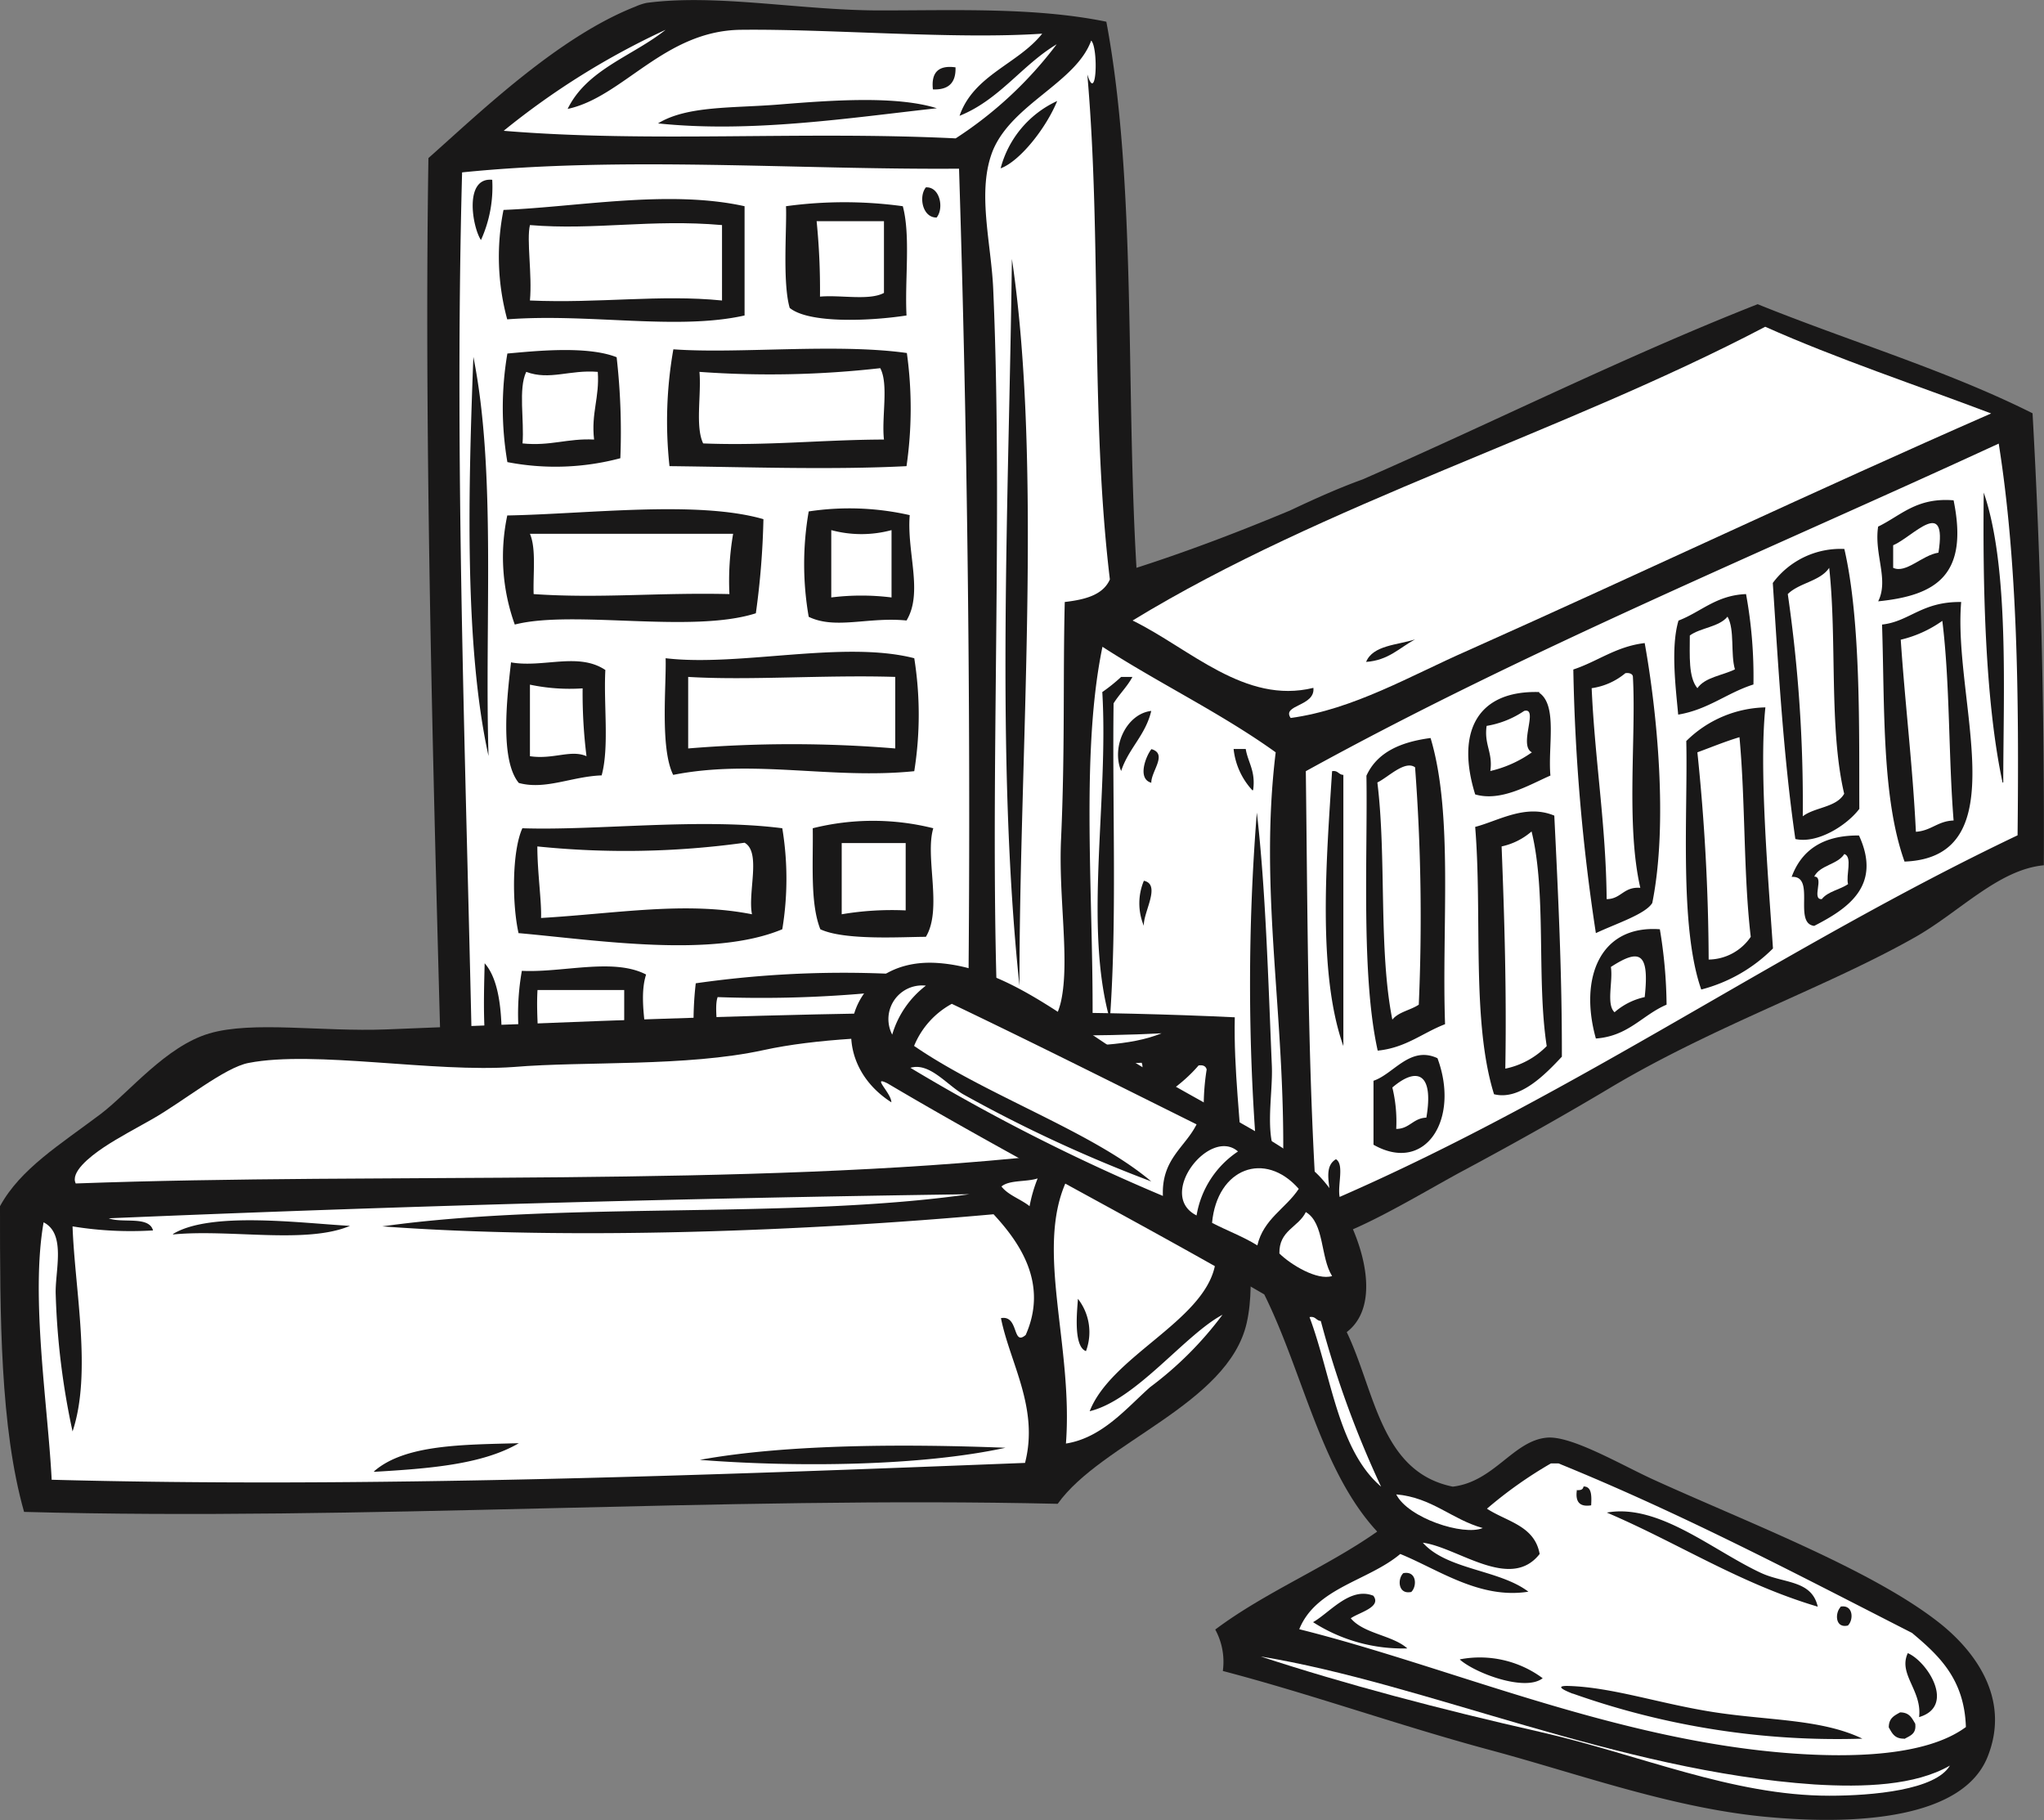 <svg xmlns="http://www.w3.org/2000/svg" viewBox="0 0 121.42 108.13"><rect x="0" y="0" width="121.42" height="108.13" fill="#808080" stroke="none"/><defs><style>.cls-1{fill:#191818;}.cls-1,.cls-2{fill-rule:evenodd;}.cls-2{fill:#fff;}</style></defs><title>Ресурс 1</title><g id="Слой_2" data-name="Слой 2"><g id="Layer_1" data-name="Layer 1"><path class="cls-1" d="M104.41,18.07c-7.95,3.13-15.67,7-23.47,10.41-1.47.53-2.9,1.18-4.32,1.85-3,1.25-6,2.4-9.11,3.4-.64-10.86,0-22.93-1.79-32.44C61.51.43,56.84.62,52.29.62c-4.73,0-9.7-1-13.87-.45a3.19,3.19,0,0,0-.67.22c-4.59,1.8-9.2,6.25-12.3,9-.29,18.49.4,40.66.89,59.06,10.46.27,21.24.24,32,.22,2-1.45,3.23-4.82,4.92-5.82-.7,3.11,1.59,3.19,3.8,4.48C70,69,74.91,73.77,77.79,73.77c2,0,6.64-2.9,9.17-4.25,3.36-1.8,6.21-3.42,8.72-4.92,6.16-3.67,12.93-6,18.12-8.95,2.6-1.48,4.92-4,7.61-4.25q.06-13.82-.67-26.85C115.66,22,109.82,20.26,104.41,18.07Z"/><path class="cls-2" d="M64.82,2.41C63.92,4.89,60.18,6.15,59,8.89c-1,2.42-.12,5.5,0,8.28.66,15.09-.42,33.25.45,47,1.13-.79,3.15-2.74,3.58-4.7.53-2.43-.16-6.18,0-9.62.24-5.29.11-9.71.22-14.09,1.2-.14,2.27-.41,2.68-1.34-1.17-9.75-.48-20.14-1.34-30C65.15,6.24,65.25,2.83,64.82,2.41ZM60.56,58.56c-1.43-13.59-.62-29-.45-43.18C61.95,27.73,60.54,45,60.56,58.56ZM59.44,10A6.11,6.11,0,0,1,62.8,6C62.13,7.63,60.58,9.58,59.44,10Z"/><path class="cls-2" d="M27.45,10.24c-.5,18.48.32,37.5.67,56.38,3.49-.09,7-.62,10.29-.22.87.1,1.79.63,2.68.67,3.43.15,7-.86,10.74-.67a45.36,45.36,0,0,0,5.59.45c.32-18.52.13-38.46-.45-56.83C47.33,10.09,37,9.27,27.45,10.24ZM39.54,39.1c4.36.52,10.56-1.08,14.77,0a21.34,21.34,0,0,1,0,6.71c-4.89.5-9.53-.73-14.32.22C39.2,44.45,39.59,40.69,39.54,39.1Zm14.32-2.24c-2.28-.23-4.23.55-5.82-.22a18.24,18.24,0,0,1,0-6.26,16.18,16.18,0,0,1,6,.22C53.86,32.82,54.85,35.2,53.85,36.86Zm0-9.17c-4.47.23-9.55.05-14.09,0A24.59,24.59,0,0,1,40,20.75c3.86.28,9.68-.37,13.87.22A23.89,23.89,0,0,1,53.85,27.69ZM46.69,12.25a25.51,25.51,0,0,1,6.94,0c.47,1.77.11,4.36.22,6.49-2.22.34-5.81.48-6.94-.45C46.47,16.77,46.75,13.43,46.69,12.25Zm-16.78.22c4.37-.17,9.8-1.22,14.32-.22v6.49c-4,.9-9.24-.14-14.1.23A14.18,14.18,0,0,1,29.91,12.47Zm-.67-1.79a7.61,7.61,0,0,1-.67,3.58C28.06,13.49,27.55,10.52,29.24,10.68ZM28.12,21.2c1.37,6.84.66,15.75.9,23.71C27.56,38.3,27.83,28.83,28.12,21.2Zm1.57,44.07c-1.13-1.78-.95-5.81-.9-8.05C30.2,58.81,29.75,62.89,29.69,65.27ZM30.14,21c1.5-.13,4.7-.49,6.49.22a39.29,39.29,0,0,1,.22,6,15,15,0,0,1-6.71.23A19.16,19.16,0,0,1,30.14,21Zm0,9.62c4.78-.09,11.3-.91,15.21.22a47.51,47.51,0,0,1-.45,5.59c-3.81,1.22-10.85-.22-14.32.67A11.87,11.87,0,0,1,30.14,30.59Zm.23,8.73c1.91.33,4-.62,5.59.45-.11,2.05.24,4.57-.22,6.26-1.76.06-3.34.88-4.92.45C29.67,45.13,30.13,41.33,30.36,39.32Zm8.05,24.61a12.87,12.87,0,0,1-7.16,0A14.61,14.61,0,0,1,31,57.67c2.44.12,5.44-.79,7.38.22C37.8,59.69,38.8,62.41,38.42,63.93Zm-7.61-8.5c-.39-1.7-.41-4.86.22-6.26,4.4.15,10.53-.63,15.44,0a18.42,18.42,0,0,1,0,6C42.34,56.93,35.51,55.85,30.81,55.43Zm10.74,8.95a19.85,19.85,0,0,1-.22-6,61.8,61.8,0,0,1,13.42-.45,17.09,17.09,0,0,1,.67,6A67.36,67.36,0,0,1,41.55,64.38ZM55,55.65c-1.36,0-4.82.23-6.27-.45-.61-1.55-.42-3.9-.45-6a14.74,14.74,0,0,1,7.16,0C54.93,50.9,56,54,55,55.65Zm.67-42.73c-.86.05-1.12-1.23-.67-1.79C55.83,11.08,56.09,12.36,55.64,12.92Z"/><path class="cls-2" d="M31.48,13.37c-.21.88.14,2.94,0,4.48,4.11.18,7.74-.37,11.41,0V13.37C38.67,13,35.34,13.69,31.48,13.37Z"/><path class="cls-2" d="M48.71,17.62c1.23-.11,2.93.25,3.8-.22V13.14h-4A40.73,40.73,0,0,1,48.71,17.62Z"/><path class="cls-2" d="M67.28,36.86c3.41,1.67,6.67,5,10.74,4,.12,1.11-1.9,1-1.35,1.79,3.74-.51,7.15-2.53,10.51-4,10.45-4.67,20.69-9.53,31.1-14.09-4.49-1.7-9.14-3.24-13.42-5.15C92.83,25.72,78.67,29.91,67.28,36.86Zm13.87,2.46c.41-1,1.87-1,2.91-1.34C83.13,38.48,82.48,39.23,81.14,39.32Z"/><path class="cls-2" d="M52.29,21.87a58.13,58.13,0,0,1-10.74.22c.12,1.37-.26,3.24.22,4.25,3.81.15,7.08-.22,10.74-.23C52.36,24.78,52.8,22.84,52.29,21.87Z"/><path class="cls-2" d="M35.51,22.09c-1.66-.14-2.86.52-4.25,0-.48,1-.11,2.88-.22,4.25,1.66.17,2.67-.31,4.25-.23C35.11,24.53,35.62,23.62,35.51,22.09Z"/><path class="cls-2" d="M77.57,45.81c.11,8.84.11,17.79.67,26.18,1.67-.13-.08-2.42,1.12-3.13.51.31.08,1.56.22,2.24,14.32-6.26,26.33-14.84,40.27-21.48.09-8.22,0-16.22-1.12-23.27C104.91,32.73,90.6,38.63,77.57,45.81ZM79.8,62.14c-1.56-4.39-1-11.17-.67-16.33.36-.06.38.21.67.22ZM81.59,68v-3.8c1.2-.4,2.17-2.1,3.8-1.34C86.74,66.49,84.67,69.75,81.59,68Zm4.25-7.16c-1.35.52-2.32,1.4-4,1.57-1-4.49-.59-11.65-.67-16.33.63-1.38,2-2,3.81-2.24C86.34,48.36,85.64,55,85.84,60.8Zm5.59-19.69c1.11.75.51,3.22.67,4.92-1.26.55-2.93,1.57-4.47,1.12C86.48,43.49,87.74,41,91.44,41.11ZM88.75,65c-1.35-4.32-.69-10.65-1.12-15.88,1.38-.36,3-1.38,4.7-.67.23,4.69.46,9.38.45,14.32C91.82,63.79,90.3,65.39,88.75,65ZM97.7,38.2c.73,4.05,1.4,10.72.45,15.44-.41.67-2.17,1.23-3.35,1.79a116.83,116.83,0,0,1-1.34-15.66C94.91,39.29,96,38.4,97.7,38.2ZM94.8,61.69c-1-3.56.22-6.75,3.8-6.49A28.45,28.45,0,0,1,99,59.68C97.56,60.29,96.74,61.55,94.8,61.69Zm4.92-24.83c1.34-.52,2.23-1.5,4-1.57a27.17,27.17,0,0,1,.44,5.37c-1.58.5-2.68,1.49-4.47,1.79C99.54,40.82,99.24,38.43,99.71,36.86Zm1.34,21.92c-1.32-3.75-.79-10.54-.89-14.76a6.89,6.89,0,0,1,4.7-2c-.38,3.59.15,9.93.45,14.32A9.3,9.3,0,0,1,101.06,58.78Zm8.5-26.17c1,4.31.87,10.91.89,15.44-.76,1-2.5,2.08-3.8,1.79-.7-4.82-1-10-1.34-15.21A5,5,0,0,1,109.56,32.61ZM107.77,55c-1.27-.15.12-3-1.34-2.91.58-1.58,1.85-2.48,4-2.46C111.82,52.65,109.71,54,107.77,55Zm3.8-23.72c1.36-.66,2.28-1.74,4.48-1.56.9,4.42-1,5.65-4.48,6C112.22,34.42,111.31,32.92,111.57,31.26Zm1.57,19.91c-1.36-3.78-1.18-9.11-1.34-14.09,1.64-.18,2.35-1.37,4.7-1.34C116,41.56,119.89,50.92,113.14,51.18Zm5.82-4.7c-1.06-4.92-1.18-11.94-1.12-17.23C119.37,33.71,119,41.23,119,46.48Z"/><path class="cls-2" d="M112.46,32.39v1.34c.76.36,1.71-.75,2.69-.9C115.69,29.45,113.62,31.9,112.46,32.39Z"/><path class="cls-2" d="M49.38,31.49v4a14.44,14.44,0,0,1,3.58,0v-4A6.87,6.87,0,0,1,49.38,31.49Z"/><path class="cls-2" d="M31.48,31.71c.38.89.18,2.36.22,3.58,3.92.27,7.37-.1,11.63,0a16.46,16.46,0,0,1,.22-3.58Z"/><path class="cls-2" d="M106.2,35.29a86.13,86.13,0,0,1,.89,13.2c.72-.55,2-.52,2.46-1.34-.91-3.87-.42-9.13-.89-13.42C108.13,34.53,106.87,34.62,106.2,35.29Z"/><path class="cls-2" d="M100.38,37.75c0,1.2-.09,2.48.45,3.13.46-.66,1.49-.75,2.23-1.12-.27-.92,0-2.36-.44-3.13C102.12,37.25,101,37.29,100.38,37.75Z"/><path class="cls-2" d="M112.91,38c.26,3.85.71,7.49.9,11.41.91-.06,1.3-.64,2.24-.67-.31-3.86-.21-8.14-.67-11.86A7.06,7.06,0,0,1,112.91,38Z"/><path class="cls-2" d="M75.78,44.69c-3.21-2.31-6.94-4.1-10.29-6.27-1.5,7.23-.27,17.18-.67,25.51a40.73,40.73,0,0,0,9.84,4.7,128.68,128.68,0,0,1,0-20.36c.52,4.48.68,10,.89,15,.09,1.91-.6,4.63.67,6C76.37,60.23,74.77,53,75.78,44.69ZM65.93,60.57c-1.56-5.56-.07-13-.45-19.46a10.22,10.22,0,0,0,1.12-.9h.67c-.31.58-.76,1-1.12,1.57C66.07,48,66.36,54.67,65.93,60.57Zm2.46-18.35c-.34,1.46-1.35,2.23-1.79,3.58C66,44.35,66.92,42.4,68.39,42.23ZM67.95,55a3.46,3.46,0,0,1,0-2.68C69,52.54,67.89,54.22,67.95,55Zm.45-8.5c-.88-.23-.31-1.63,0-2C69.37,44.78,68.4,45.79,68.39,46.48Zm6,.45a4.26,4.26,0,0,1-1.12-2.46H74C74.13,45.29,74.6,45.8,74.44,46.93Z"/><path class="cls-2" d="M97,40.21c0-.18-.22-.26-.45-.22a4,4,0,0,1-2,.89c.19,4.29.85,8.1.89,12.53.86,0,1-.75,2-.67C96.58,49,97.2,43.77,97,40.21Z"/><path class="cls-2" d="M40.88,40.21v4.25a74.63,74.63,0,0,1,12.3,0V40.21C49,40.08,44.49,40.43,40.88,40.21Z"/><path class="cls-2" d="M34.61,40.89a11.44,11.44,0,0,1-3.13-.22v4.25c1.38.21,2.43-.41,3.36,0A30.09,30.09,0,0,1,34.61,40.89Z"/><path class="cls-2" d="M90.54,42.23a5.61,5.61,0,0,1-2.23.89c-.16,1.13.38,1.56.22,2.68A7,7,0,0,0,91,44.69C90.18,44.28,91.43,42,90.54,42.23Z"/><path class="cls-2" d="M100.83,44.69A123.1,123.1,0,0,1,101.5,57,3.07,3.07,0,0,0,104,55.65c-.44-3.74-.31-8-.67-11.86C102.44,44.06,101.65,44.39,100.83,44.69Z"/><path class="cls-2" d="M81.82,46.48c.55,4.45.06,9.93.89,14.09.36-.46,1.08-.56,1.57-.89a119.14,119.14,0,0,0-.22-14.1C83.45,45.14,82.44,46.19,81.82,46.48Z"/><path class="cls-2" d="M89.2,50.28c.17,4.3.3,8.65.22,13.2a4.8,4.8,0,0,0,2.46-1.34c-.61-3.94,0-9.09-.9-12.75A4,4,0,0,1,89.2,50.28Z"/><path class="cls-2" d="M44.23,50.06a51.4,51.4,0,0,1-12.31.22c0,1.53.26,3.29.22,4.25,4.56-.27,8.58-1,12.53-.22C44.41,53,45.23,50.62,44.23,50.06Z"/><path class="cls-2" d="M50,54.31a17.9,17.9,0,0,1,3.8-.23v-4H50Z"/><path class="cls-2" d="M109.56,50.73c-.41.64-1.44.65-1.79,1.34.63,0-.19,1.38.45,1.34.36-.46,1.08-.56,1.56-.89C109.64,52,110.06,50.9,109.56,50.73Z"/><path class="cls-2" d="M95.69,57.44c.14.83-.29,2.23.22,2.69a4,4,0,0,1,1.79-.9C98,56.51,97.36,56.36,95.69,57.44Z"/><path class="cls-2" d="M31.93,63.26a20.69,20.69,0,0,1,5.15-.45v-4H31.93C31.83,60.46,32.1,62.16,31.93,63.26Z"/><path class="cls-2" d="M53.63,58.78a71.12,71.12,0,0,1-11,.45c-.26.73.17,2.45,0,3.8,4,.31,7.42-1,11.19-.22C53.71,61.54,54.15,59.68,53.63,58.78Z"/><path class="cls-2" d="M82.71,64.6a8.56,8.56,0,0,1,.23,2.46c.79,0,1-.64,1.79-.67C85.18,63.77,84.2,63.33,82.71,64.6Z"/><path class="cls-2" d="M75.55,70.64q-.16,1.05.89.89C76.55,70.83,75.89,70.91,75.55,70.64Z"/><path class="cls-2" d="M61.91,2c-5.19.35-12.59-.29-17.9-.23-4.55.05-7,4-10.29,4.7,1.15-2.36,3.87-3.14,5.82-4.7a45.48,45.48,0,0,0-9.62,6c8.67.72,17.73,0,26.85.45a23.47,23.47,0,0,0,6-5.59C60.69,3.88,59.38,5.92,57,6.88,57.84,4.45,60.47,3.81,61.91,2ZM39.09,7.33c1.72-1.06,4.45-.9,7.16-1.12,3.2-.26,7-.53,9.4.22C50.48,7,44.61,7.91,39.09,7.33Zm16.33-2Q55.24,3.79,56.76,4,56.81,5.37,55.42,5.31Z"/><path class="cls-2" d="M73.09,69.75a14.74,14.74,0,0,0,1.79,1.12C74.86,70.06,73.35,69.58,73.09,69.75Z"/><path class="cls-1" d="M73.35,60.43c-15.8-.75-33.73.05-50.41.72-3.82.15-7.94-.52-10.51.24S7.7,64.86,6,66.16C3.56,68,1.22,69.42,0,71.65c0,6.54,0,13.1,1.43,18.16,20.07.55,41.43-.94,61.4-.48,2.6-3.65,10.14-5.91,11.23-10.75.6-2.65-.12-6.19-.24-9.08S73.28,63.57,73.35,60.43Z"/><path class="cls-2" d="M69,61.38c-7.58.41-17.39-.37-23.65,1-4.58,1-10.64.65-14.81,1-4.78.35-11.86-1-15.77-.24-1.43.27-3.88,2.29-5.73,3.34-.86.49-2,1.09-2.87,1.67s-2,1.5-1.67,2.15c18.39-.67,39.72.24,57.58-1.67,1-.69,2-1.89,3.11-2.87s3-1.74,2.63-2.63c-3.95.14-9.62.75-13.14-.24C58.6,61.44,65.31,62.9,69,61.38Z"/><path class="cls-2" d="M72.16,75.24c.76-3.47-1.24-7-.48-11.71-.05-.19-.2-.28-.48-.24-2.4,2.8-6.31,3.38-7.88,6.93-1.82,4.08.44,9.74,0,15.53,2.16-.34,3.61-2.12,5-3.35a21,21,0,0,0,4.3-4.3c-2.24,1.19-5.13,5.06-7.89,5.73C66,80.58,71.43,78.51,72.16,75.24Zm-1.91-10c.31.08.37.42.72.48C70.57,68.38,68.23,66.55,70.24,65.2ZM64.51,80.26c-.82-.3-.48-2.75-.48-3.11A3.22,3.22,0,0,1,64.51,80.26Z"/><path class="cls-2" d="M61.16,71.65A8.75,8.75,0,0,1,61.64,70c-.66.22-1.68.08-2.15.48C59.89,71,60.64,71.23,61.16,71.65Z"/><path class="cls-2" d="M60.93,79.3c1.37-3.09-.41-5.55-1.91-7.17-11.07,1-25,1.55-36.31.72,10.76-1.51,24.14-.39,34.88-1.91q-25.92.36-51.13,1.43c.8.31,2.39-.16,2.63.72a21.38,21.38,0,0,1-4.78-.24c.13,3.73,1.16,8.72,0,12.18a44.47,44.47,0,0,1-1-8.12c-.06-1.36.65-3.61-.72-4.3-.78,4.45.25,10.82.48,15.29,18.61.5,38.94-.26,57.82-1,.84-3.26-.9-5.94-1.43-8.6C60.54,78.1,60.12,80,60.93,79.3Zm-50.65-6c2.22-1.35,7.54-.65,10.51-.48C18.19,73.92,13.65,73,10.28,73.33Zm11.94,14.1c1.83-1.6,5.27-1.58,8.6-1.67C28.65,87,25.46,87.24,22.22,87.43ZM59.73,86c-5,1.09-12.36,1.17-18.16.72C46.81,85.76,54.11,85.78,59.73,86Z"/><path class="cls-1" d="M115.15,96.36c-4.05-3.17-11.53-6-17-8.5-1.91-.88-4.82-2.59-6.26-2.46-2,.18-3.13,2.62-5.59,2.91C82,87.44,81.68,82.62,80,79.13c2.69-2.06.13-7.79-2-9.62-2.36-2-6.64-3.94-10.74-6.49s-7.49-5.57-11.63-5.82c-5.27-.31-6.88,5.59-2.68,8.28,0-.55-1.22-1.62-.22-1.12,7.31,4.33,15,8.25,22.37,12.53,2.3,4.63,3.37,10.49,6.71,14.09-3,2.11-6.68,3.61-9.62,5.82a4,4,0,0,1,.45,2.46c5.27,1.38,10.53,3.26,15.89,4.7s11.06,3.54,16.78,4c5.25.45,11.3,0,12.75-3.58S117.16,97.93,115.15,96.36Z"/><path class="cls-2" d="M53,61.46a5.68,5.68,0,0,1,2-2.91A2,2,0,0,0,53,61.46Z"/><path class="cls-2" d="M54.3,62.13c4.29,2.95,10.58,5.08,14.09,8.05A82.88,82.88,0,0,1,57.21,65c-1-.59-2-1.9-3.13-1.57a117.35,117.35,0,0,0,15,7.61c-.09-2.19,1.31-2.87,2-4.25-4.83-2.4-9.64-4.82-14.54-7.16A5,5,0,0,0,54.3,62.13Z"/><path class="cls-2" d="M71.08,72.2a5.69,5.69,0,0,1,2.46-3.8C71.86,66.93,68.68,71,71.08,72.2Z"/><path class="cls-2" d="M72,72.64c.88.46,1.86.82,2.69,1.34.37-1.58,1.69-2.19,2.46-3.36C75.14,68.33,72.3,69.39,72,72.64Z"/><path class="cls-2" d="M77.57,72c-.44.91-1.6,1.08-1.57,2.46.68.67,2.25,1.62,3.13,1.34C78.43,74.69,78.68,72.65,77.57,72Z"/><path class="cls-2" d="M77.79,78.24c1.3,3.47,1.68,7.87,4.25,10.07a58.74,58.74,0,0,1-3.58-9.84C78.18,78.45,78.15,78.17,77.79,78.24Z"/><path class="cls-2" d="M113.58,97c-6.86-3.5-13.65-7.08-21-10.07h-.45a25.17,25.17,0,0,0-3.8,2.69c1.17.77,2.83,1,3.13,2.69-1.74,2.23-4.87-.4-6.94-.67,1.44,1.62,4.53,1.59,6.27,2.91-2.89.46-5.35-1.32-7.61-2.24-1.9,1.6-5,2-6,4.47,8.87,2.21,18.82,6.63,29.31,7.38,3.36.24,7.9.2,10.29-1.57C116.69,99.74,115.18,98.34,113.58,97ZM78,96.36c1-.57,2.2-2.12,3.58-1.57.52.68-.87,1-1.34,1.34.78.93,2.48,1,3.36,1.79A9.85,9.85,0,0,1,78,96.36Zm5.81-1.79c-.77.15-.8-.79-.45-1.12C84.16,93.29,84.19,94.23,83.83,94.57Zm2.91,4a6.27,6.27,0,0,1,4.92,1.12C90.61,100.5,87.68,99.41,86.74,98.6Zm22.6-3.13c.78-.15.8.79.45,1.12C109,96.74,109,95.8,109.34,95.46Zm-4.7-2c1.36.63,3,.41,3.36,2-4.65-1.38-8.29-3.78-12.53-5.59C98.55,89.3,101.74,92.11,104.64,93.45Zm-11-4.92c.26,0,.4,0,.45-.22.49,0,.48.56.45,1.12Q93.52,89.58,93.67,88.53Zm-.22,12.08c-.19-.08-1.24-.48-.22-.45,2.65.08,5.49,1.08,8.72,1.57s6.32.4,8.73,1.56A47,47,0,0,1,93.45,100.61Zm19.69,2.68c-.56,0-.7-.34-.89-.67,0-.56.34-.7.67-.89.56,0,.7.34.9.67C113.85,103,113.47,103.1,113.14,103.29ZM114,102c.19-1.58-1.26-2.55-.67-3.8C114.51,98.71,116.18,101.36,114,102Z"/><path class="cls-2" d="M88.08,90.77c-1.86-.52-3-1.81-5.14-2C83.65,90.18,86.93,91.25,88.08,90.77Z"/><path class="cls-2" d="M107.77,106c-11.64-.79-23.11-6-32.88-7.6,5,1.64,10.64,3.13,16.55,4.47s11.45,3.8,17.23,3.8c2.58,0,6.31-.34,7.16-1.79C113.76,106.07,110.72,106.18,107.77,106Z"/></g></g></svg>